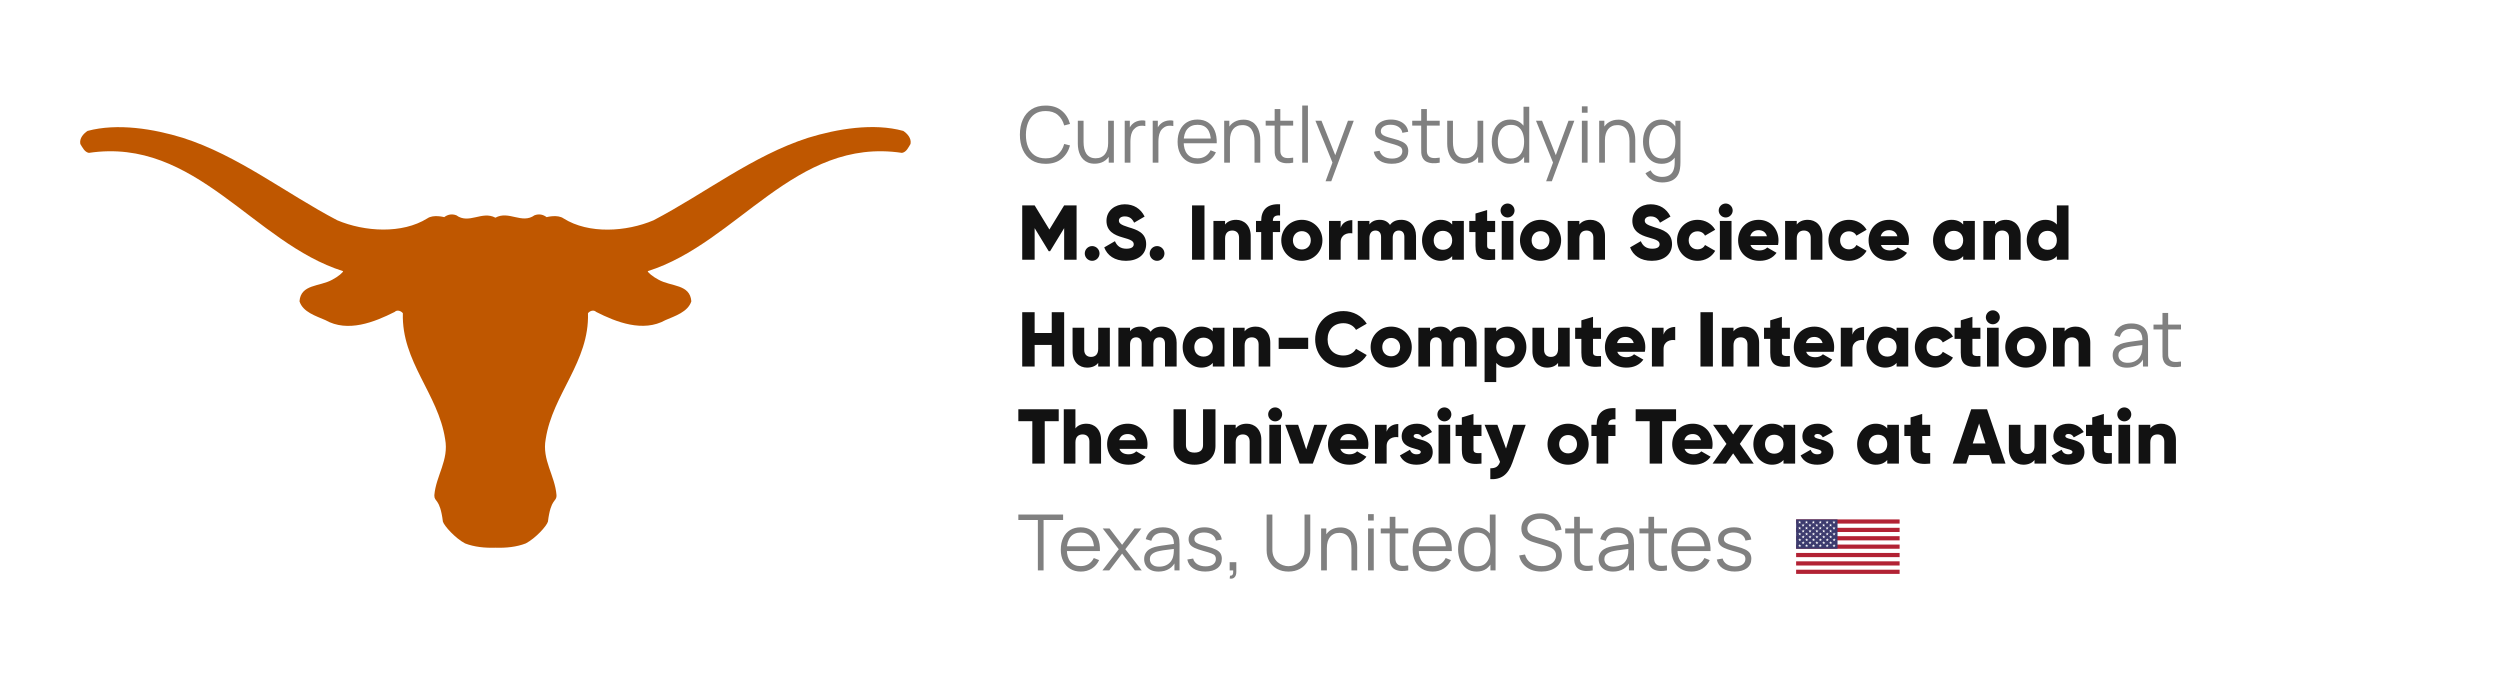 <svg width="515" height="140" viewBox="0 0 515 140" fill="none" xmlns="http://www.w3.org/2000/svg">
<g filter="url(#filter0_i_1520_674)">
<rect width="514.312" height="139.015" rx="16.507" fill="white"/>
<path d="M186.073 26.967C179.935 25.279 172.454 26.545 166.469 28.387C155.037 32.07 145.254 39.819 134.627 45.382C129.026 47.76 121.277 48.259 116.097 44.998C114.87 44.116 112.606 44.73 112.606 44.73C111.877 44.193 111.072 44.001 110.113 44.346C107.504 46.226 104.818 43.31 102.056 44.845C99.294 43.349 96.609 46.264 94 44.346C93.041 44.001 92.235 44.193 91.506 44.73C91.506 44.73 89.243 44.116 88.015 44.998C82.836 48.221 75.125 47.76 69.486 45.382C58.859 39.819 49.076 32.031 37.644 28.387C31.659 26.545 24.216 25.318 18.04 26.967C17.234 27.504 16.314 28.463 16.544 29.653C16.966 30.343 17.426 31.341 18.308 31.494C40.329 28.195 52.222 50.062 70.675 55.855C70.713 56.085 69.639 57.006 68.45 57.62C65.841 59.078 61.966 58.502 61.698 62.07C62.388 64.295 65.112 65.101 67.03 65.945C71.634 68.553 77.12 66.367 81.302 64.257C81.8 63.758 82.606 64.027 82.99 64.525C82.683 74.5 90.279 81.137 91.698 90.459C92.504 94.794 89.818 97.978 89.473 102.007C89.435 103.503 90.624 102.505 91.238 107.454C91.506 108.337 93.77 110.869 95.803 111.943C97.683 112.672 99.87 112.902 102.056 112.825C104.281 112.902 106.43 112.672 108.31 111.943C110.343 110.869 112.606 108.375 112.875 107.454C113.489 102.505 114.678 103.503 114.64 102.007C114.333 97.94 111.609 94.756 112.414 90.459C113.834 81.175 121.43 74.538 121.123 64.525C121.507 64.027 122.312 63.758 122.811 64.257C126.954 66.367 132.479 68.515 137.082 65.945C139.039 65.101 141.724 64.257 142.415 62.07C142.146 58.502 138.272 59.078 135.663 57.62C134.474 57.006 133.399 56.085 133.438 55.855C151.891 50.062 163.783 28.195 185.804 31.494C186.725 31.341 187.147 30.343 187.569 29.653C187.799 28.463 186.878 27.504 186.073 26.967Z" fill="#BF5700"/>
<path d="M215.401 33.747C214.255 33.747 213.287 33.493 212.497 32.987C211.708 32.475 211.111 31.768 210.705 30.867C210.3 29.965 210.097 28.925 210.097 27.747C210.097 26.568 210.3 25.528 210.705 24.627C211.111 23.726 211.708 23.021 212.497 22.515C213.287 22.003 214.255 21.747 215.401 21.747C216.74 21.747 217.833 22.091 218.681 22.779C219.529 23.462 220.111 24.379 220.425 25.531L219.225 25.843C218.98 24.931 218.54 24.208 217.905 23.675C217.271 23.142 216.436 22.875 215.401 22.875C214.5 22.875 213.751 23.08 213.153 23.491C212.556 23.901 212.105 24.475 211.801 25.211C211.503 25.942 211.348 26.787 211.337 27.747C211.332 28.707 211.479 29.552 211.777 30.283C212.081 31.014 212.535 31.587 213.137 32.003C213.745 32.413 214.5 32.619 215.401 32.619C216.436 32.619 217.271 32.352 217.905 31.819C218.54 31.28 218.98 30.558 219.225 29.651L220.425 29.963C220.111 31.115 219.529 32.035 218.681 32.723C217.833 33.406 216.74 33.747 215.401 33.747ZM225.494 33.723C224.977 33.723 224.524 33.643 224.134 33.483C223.75 33.323 223.422 33.107 223.15 32.835C222.884 32.563 222.668 32.254 222.502 31.907C222.337 31.555 222.217 31.184 222.142 30.795C222.068 30.4 222.03 30.008 222.03 29.619V24.867H223.214V29.275C223.214 29.75 223.26 30.189 223.35 30.595C223.441 31 223.585 31.355 223.782 31.659C223.985 31.957 224.244 32.19 224.558 32.355C224.878 32.52 225.265 32.603 225.718 32.603C226.134 32.603 226.5 32.531 226.814 32.387C227.134 32.243 227.401 32.038 227.614 31.771C227.833 31.499 227.998 31.171 228.11 30.787C228.222 30.398 228.278 29.96 228.278 29.475L229.11 29.659C229.11 30.544 228.956 31.288 228.646 31.891C228.337 32.493 227.91 32.95 227.366 33.259C226.822 33.568 226.198 33.723 225.494 33.723ZM228.398 33.507V31.379H228.278V24.867H229.454V33.507H228.398ZM231.69 33.507V24.867H232.746V26.947L232.538 26.675C232.634 26.419 232.76 26.184 232.914 25.971C233.069 25.752 233.237 25.573 233.418 25.435C233.642 25.238 233.904 25.088 234.202 24.987C234.501 24.88 234.802 24.819 235.106 24.803C235.41 24.782 235.688 24.803 235.938 24.867V25.971C235.624 25.891 235.28 25.872 234.906 25.915C234.533 25.957 234.189 26.107 233.874 26.363C233.586 26.587 233.37 26.856 233.226 27.171C233.082 27.48 232.986 27.811 232.938 28.163C232.89 28.509 232.866 28.854 232.866 29.195V33.507H231.69ZM237.456 33.507V24.867H238.512V26.947L238.304 26.675C238.4 26.419 238.525 26.184 238.68 25.971C238.835 25.752 239.003 25.573 239.184 25.435C239.408 25.238 239.669 25.088 239.968 24.987C240.267 24.88 240.568 24.819 240.872 24.803C241.176 24.782 241.453 24.803 241.704 24.867V25.971C241.389 25.891 241.045 25.872 240.672 25.915C240.299 25.957 239.955 26.107 239.64 26.363C239.352 26.587 239.136 26.856 238.992 27.171C238.848 27.48 238.752 27.811 238.704 28.163C238.656 28.509 238.632 28.854 238.632 29.195V33.507H237.456ZM246.721 33.747C245.879 33.747 245.148 33.56 244.529 33.187C243.916 32.813 243.439 32.288 243.097 31.611C242.756 30.933 242.585 30.139 242.585 29.227C242.585 28.283 242.753 27.467 243.089 26.779C243.425 26.091 243.897 25.56 244.505 25.187C245.119 24.814 245.841 24.627 246.673 24.627C247.527 24.627 248.255 24.824 248.857 25.219C249.46 25.608 249.916 26.168 250.225 26.899C250.535 27.63 250.676 28.502 250.649 29.515H249.449V29.099C249.428 27.979 249.185 27.134 248.721 26.563C248.263 25.992 247.591 25.707 246.705 25.707C245.777 25.707 245.065 26.008 244.569 26.611C244.079 27.213 243.833 28.072 243.833 29.187C243.833 30.275 244.079 31.12 244.569 31.723C245.065 32.32 245.767 32.619 246.673 32.619C247.292 32.619 247.831 32.477 248.289 32.195C248.753 31.907 249.119 31.494 249.385 30.955L250.481 31.379C250.14 32.131 249.636 32.715 248.969 33.131C248.308 33.541 247.559 33.747 246.721 33.747ZM243.417 29.515V28.531H250.017V29.515H243.417ZM258.43 33.507V29.099C258.43 28.619 258.385 28.179 258.294 27.779C258.204 27.373 258.057 27.021 257.854 26.723C257.657 26.419 257.398 26.184 257.078 26.019C256.764 25.854 256.38 25.771 255.926 25.771C255.51 25.771 255.142 25.843 254.822 25.987C254.508 26.131 254.241 26.339 254.022 26.611C253.809 26.878 253.646 27.203 253.534 27.587C253.422 27.971 253.366 28.408 253.366 28.899L252.534 28.715C252.534 27.829 252.689 27.085 252.998 26.483C253.308 25.88 253.734 25.424 254.278 25.115C254.822 24.805 255.446 24.651 256.15 24.651C256.668 24.651 257.118 24.731 257.502 24.891C257.892 25.051 258.22 25.267 258.486 25.539C258.758 25.811 258.977 26.123 259.142 26.475C259.308 26.822 259.428 27.192 259.502 27.587C259.577 27.976 259.614 28.366 259.614 28.755V33.507H258.43ZM252.182 33.507V24.867H253.246V26.995H253.366V33.507H252.182ZM266.394 33.507C265.909 33.608 265.429 33.648 264.954 33.627C264.485 33.605 264.064 33.504 263.69 33.323C263.322 33.142 263.042 32.859 262.85 32.475C262.696 32.155 262.61 31.832 262.594 31.507C262.584 31.176 262.578 30.8 262.578 30.379V22.467H263.746V30.331C263.746 30.694 263.749 30.997 263.754 31.243C263.765 31.483 263.821 31.696 263.922 31.883C264.114 32.24 264.418 32.453 264.834 32.523C265.256 32.592 265.776 32.576 266.394 32.475V33.507ZM260.73 25.875V24.867H266.394V25.875H260.73ZM268.257 33.507V21.747H269.433V33.507H268.257ZM273.063 37.347L274.735 32.811L274.759 34.155L270.975 24.867H272.223L275.327 32.635H274.815L277.679 24.867H278.879L274.239 37.347H273.063ZM286.696 33.739C285.682 33.739 284.848 33.52 284.192 33.083C283.541 32.645 283.141 32.038 282.992 31.259L284.192 31.059C284.32 31.549 284.61 31.942 285.064 32.235C285.522 32.523 286.088 32.667 286.76 32.667C287.416 32.667 287.933 32.531 288.312 32.259C288.69 31.982 288.88 31.605 288.88 31.131C288.88 30.864 288.818 30.648 288.696 30.483C288.578 30.312 288.336 30.155 287.968 30.011C287.6 29.867 287.05 29.696 286.32 29.499C285.536 29.285 284.922 29.072 284.48 28.859C284.037 28.645 283.722 28.4 283.536 28.123C283.349 27.84 283.256 27.496 283.256 27.091C283.256 26.6 283.394 26.171 283.672 25.803C283.949 25.43 284.333 25.142 284.824 24.939C285.314 24.731 285.885 24.627 286.536 24.627C287.186 24.627 287.768 24.733 288.28 24.947C288.797 25.155 289.213 25.448 289.528 25.827C289.842 26.206 290.029 26.645 290.088 27.147L288.888 27.363C288.808 26.856 288.554 26.456 288.128 26.163C287.706 25.864 287.17 25.709 286.52 25.699C285.906 25.683 285.408 25.8 285.024 26.051C284.64 26.296 284.448 26.624 284.448 27.035C284.448 27.264 284.517 27.462 284.656 27.627C284.794 27.787 285.045 27.939 285.408 28.083C285.776 28.227 286.298 28.384 286.976 28.555C287.77 28.758 288.394 28.971 288.848 29.195C289.301 29.419 289.624 29.683 289.816 29.987C290.008 30.291 290.104 30.667 290.104 31.115C290.104 31.931 289.8 32.574 289.192 33.043C288.589 33.507 287.757 33.739 286.696 33.739ZM296.582 33.507C296.096 33.608 295.616 33.648 295.142 33.627C294.672 33.605 294.251 33.504 293.878 33.323C293.51 33.142 293.23 32.859 293.038 32.475C292.883 32.155 292.798 31.832 292.782 31.507C292.771 31.176 292.766 30.8 292.766 30.379V22.467H293.934V30.331C293.934 30.694 293.936 30.997 293.942 31.243C293.952 31.483 294.008 31.696 294.11 31.883C294.302 32.24 294.606 32.453 295.022 32.523C295.443 32.592 295.963 32.576 296.582 32.475V33.507ZM290.918 25.875V24.867H296.582V25.875H290.918ZM301.588 33.723C301.071 33.723 300.617 33.643 300.228 33.483C299.844 33.323 299.516 33.107 299.244 32.835C298.977 32.563 298.761 32.254 298.596 31.907C298.431 31.555 298.311 31.184 298.236 30.795C298.161 30.4 298.124 30.008 298.124 29.619V24.867H299.308V29.275C299.308 29.75 299.353 30.189 299.444 30.595C299.535 31 299.679 31.355 299.876 31.659C300.079 31.957 300.337 32.19 300.652 32.355C300.972 32.52 301.359 32.603 301.812 32.603C302.228 32.603 302.593 32.531 302.908 32.387C303.228 32.243 303.495 32.038 303.708 31.771C303.927 31.499 304.092 31.171 304.204 30.787C304.316 30.398 304.372 29.96 304.372 29.475L305.204 29.659C305.204 30.544 305.049 31.288 304.74 31.891C304.431 32.493 304.004 32.95 303.46 33.259C302.916 33.568 302.292 33.723 301.588 33.723ZM304.492 33.507V31.379H304.372V24.867H305.548V33.507H304.492ZM311.136 33.747C310.331 33.747 309.643 33.547 309.072 33.147C308.501 32.742 308.064 32.195 307.76 31.507C307.456 30.819 307.304 30.043 307.304 29.179C307.304 28.32 307.453 27.547 307.752 26.859C308.056 26.171 308.491 25.627 309.056 25.227C309.621 24.827 310.299 24.627 311.088 24.627C311.899 24.627 312.581 24.824 313.136 25.219C313.691 25.613 314.109 26.155 314.392 26.843C314.68 27.526 314.824 28.304 314.824 29.179C314.824 30.038 314.683 30.814 314.4 31.507C314.117 32.195 313.701 32.742 313.152 33.147C312.603 33.547 311.931 33.747 311.136 33.747ZM311.256 32.651C311.869 32.651 312.376 32.502 312.776 32.203C313.176 31.904 313.475 31.494 313.672 30.971C313.869 30.443 313.968 29.846 313.968 29.179C313.968 28.502 313.869 27.904 313.672 27.387C313.475 26.864 313.176 26.456 312.776 26.163C312.381 25.869 311.883 25.723 311.28 25.723C310.661 25.723 310.149 25.875 309.744 26.179C309.339 26.483 309.037 26.896 308.84 27.419C308.648 27.942 308.552 28.528 308.552 29.179C308.552 29.835 308.651 30.427 308.848 30.955C309.051 31.477 309.352 31.891 309.752 32.195C310.152 32.499 310.653 32.651 311.256 32.651ZM313.968 33.507V27.003H313.84V21.987H315.024V33.507H313.968ZM318.5 37.347L320.172 32.811L320.196 34.155L316.412 24.867H317.66L320.764 32.635H320.252L323.116 24.867H324.316L319.676 37.347H318.5ZM325.866 23.227V21.907H327.042V23.227H325.866ZM325.866 33.507V24.867H327.042V33.507H325.866ZM335.68 33.507V29.099C335.68 28.619 335.635 28.179 335.544 27.779C335.454 27.373 335.307 27.021 335.104 26.723C334.907 26.419 334.648 26.184 334.328 26.019C334.014 25.854 333.63 25.771 333.176 25.771C332.76 25.771 332.392 25.843 332.072 25.987C331.758 26.131 331.491 26.339 331.272 26.611C331.059 26.878 330.896 27.203 330.784 27.587C330.672 27.971 330.616 28.408 330.616 28.899L329.784 28.715C329.784 27.829 329.939 27.085 330.248 26.483C330.558 25.88 330.984 25.424 331.528 25.115C332.072 24.805 332.696 24.651 333.4 24.651C333.918 24.651 334.368 24.731 334.752 24.891C335.142 25.051 335.47 25.267 335.736 25.539C336.008 25.811 336.227 26.123 336.392 26.475C336.558 26.822 336.678 27.192 336.752 27.587C336.827 27.976 336.864 28.366 336.864 28.755V33.507H335.68ZM329.432 33.507V24.867H330.496V26.995H330.616V33.507H329.432ZM342.372 37.587C341.93 37.587 341.492 37.52 341.06 37.387C340.634 37.259 340.239 37.053 339.876 36.771C339.514 36.493 339.21 36.131 338.964 35.683L340.028 35.091C340.268 35.571 340.604 35.915 341.036 36.123C341.474 36.336 341.919 36.443 342.372 36.443C342.996 36.443 343.5 36.325 343.884 36.091C344.274 35.861 344.556 35.52 344.732 35.067C344.908 34.614 344.994 34.048 344.988 33.371V31.067H345.124V24.867H346.172V33.387C346.172 33.632 346.164 33.867 346.148 34.091C346.138 34.32 346.114 34.544 346.076 34.763C345.975 35.408 345.764 35.939 345.444 36.355C345.13 36.771 344.714 37.08 344.196 37.283C343.684 37.486 343.076 37.587 342.372 37.587ZM342.292 33.747C341.487 33.747 340.799 33.547 340.228 33.147C339.658 32.742 339.22 32.195 338.916 31.507C338.612 30.819 338.46 30.043 338.46 29.179C338.46 28.32 338.61 27.547 338.908 26.859C339.212 26.171 339.647 25.627 340.212 25.227C340.778 24.827 341.455 24.627 342.244 24.627C343.055 24.627 343.738 24.824 344.292 25.219C344.847 25.613 345.266 26.155 345.548 26.843C345.836 27.526 345.98 28.304 345.98 29.179C345.98 30.038 345.839 30.814 345.556 31.507C345.274 32.195 344.858 32.742 344.308 33.147C343.759 33.547 343.087 33.747 342.292 33.747ZM342.412 32.651C343.026 32.651 343.532 32.502 343.932 32.203C344.332 31.904 344.631 31.494 344.828 30.971C345.026 30.443 345.124 29.846 345.124 29.179C345.124 28.502 345.026 27.904 344.828 27.387C344.631 26.864 344.332 26.456 343.932 26.163C343.538 25.869 343.039 25.723 342.436 25.723C341.818 25.723 341.306 25.875 340.9 26.179C340.495 26.483 340.194 26.896 339.996 27.419C339.804 27.942 339.708 28.528 339.708 29.179C339.708 29.835 339.807 30.427 340.004 30.955C340.207 31.477 340.508 31.891 340.908 32.195C341.308 32.499 341.81 32.651 342.412 32.651ZM438.162 75.747C437.512 75.747 436.965 75.629 436.522 75.395C436.085 75.16 435.757 74.848 435.538 74.459C435.32 74.07 435.21 73.645 435.21 73.187C435.21 72.718 435.304 72.317 435.49 71.987C435.682 71.651 435.941 71.376 436.266 71.163C436.597 70.95 436.978 70.787 437.41 70.675C437.848 70.568 438.33 70.475 438.858 70.395C439.392 70.309 439.912 70.237 440.418 70.179C440.93 70.115 441.378 70.053 441.762 69.995L441.346 70.251C441.362 69.397 441.197 68.766 440.85 68.355C440.504 67.944 439.901 67.739 439.042 67.739C438.45 67.739 437.949 67.872 437.538 68.139C437.133 68.406 436.848 68.827 436.682 69.403L435.538 69.067C435.736 68.293 436.133 67.694 436.73 67.267C437.328 66.84 438.104 66.627 439.058 66.627C439.848 66.627 440.517 66.776 441.066 67.075C441.621 67.368 442.013 67.795 442.242 68.355C442.349 68.606 442.418 68.885 442.45 69.195C442.482 69.504 442.498 69.819 442.498 70.139V75.507H441.45V73.339L441.754 73.467C441.461 74.208 441.005 74.773 440.386 75.163C439.768 75.552 439.026 75.747 438.162 75.747ZM438.298 74.731C438.848 74.731 439.328 74.632 439.738 74.435C440.149 74.237 440.48 73.968 440.73 73.627C440.981 73.28 441.144 72.891 441.218 72.459C441.282 72.181 441.317 71.877 441.322 71.547C441.328 71.211 441.33 70.96 441.33 70.795L441.778 71.027C441.378 71.08 440.944 71.133 440.474 71.187C440.01 71.24 439.552 71.302 439.098 71.371C438.65 71.44 438.245 71.523 437.882 71.619C437.637 71.688 437.4 71.787 437.17 71.915C436.941 72.037 436.752 72.203 436.602 72.411C436.458 72.619 436.386 72.877 436.386 73.187C436.386 73.438 436.448 73.68 436.57 73.915C436.698 74.15 436.901 74.344 437.178 74.499C437.461 74.653 437.834 74.731 438.298 74.731ZM449.285 75.507C448.8 75.608 448.32 75.648 447.845 75.627C447.376 75.606 446.954 75.504 446.581 75.323C446.213 75.141 445.933 74.859 445.741 74.475C445.586 74.155 445.501 73.832 445.485 73.507C445.474 73.176 445.469 72.8 445.469 72.379V64.467H446.637V72.331C446.637 72.694 446.64 72.998 446.645 73.243C446.656 73.483 446.712 73.696 446.813 73.883C447.005 74.24 447.309 74.454 447.725 74.523C448.146 74.592 448.666 74.576 449.285 74.475V75.507ZM443.621 67.875V66.867H449.285V67.875H443.621ZM213.801 117.507V107.115H209.777V105.987H219.001V107.115H214.977V117.507H213.801ZM222.659 117.747C221.816 117.747 221.085 117.56 220.467 117.187C219.853 116.814 219.376 116.288 219.035 115.611C218.693 114.934 218.523 114.139 218.523 113.227C218.523 112.283 218.691 111.467 219.027 110.779C219.363 110.091 219.835 109.56 220.443 109.187C221.056 108.814 221.779 108.627 222.611 108.627C223.464 108.627 224.192 108.824 224.795 109.219C225.397 109.608 225.853 110.168 226.163 110.899C226.472 111.63 226.613 112.502 226.587 113.515H225.387V113.099C225.365 111.979 225.123 111.134 224.659 110.563C224.2 109.992 223.528 109.707 222.643 109.707C221.715 109.707 221.003 110.008 220.507 110.611C220.016 111.214 219.771 112.072 219.771 113.187C219.771 114.275 220.016 115.12 220.507 115.723C221.003 116.32 221.704 116.619 222.611 116.619C223.229 116.619 223.768 116.478 224.227 116.195C224.691 115.907 225.056 115.494 225.323 114.955L226.419 115.379C226.077 116.131 225.573 116.715 224.907 117.131C224.245 117.542 223.496 117.747 222.659 117.747ZM219.355 113.515V112.531H225.955V113.515H219.355ZM227.09 117.507L230.466 113.139L227.162 108.867H228.57L231.154 112.235L233.714 108.867H235.122L231.818 113.139L235.202 117.507H233.786L231.154 114.043L228.506 117.507H227.09ZM238.647 117.747C237.996 117.747 237.449 117.63 237.007 117.395C236.569 117.16 236.241 116.848 236.023 116.459C235.804 116.07 235.695 115.646 235.695 115.187C235.695 114.718 235.788 114.318 235.975 113.987C236.167 113.651 236.425 113.376 236.751 113.163C237.081 112.95 237.463 112.787 237.895 112.675C238.332 112.568 238.815 112.475 239.343 112.395C239.876 112.31 240.396 112.238 240.903 112.179C241.415 112.115 241.863 112.054 242.247 111.995L241.831 112.251C241.847 111.398 241.681 110.766 241.335 110.355C240.988 109.944 240.385 109.739 239.527 109.739C238.935 109.739 238.433 109.872 238.023 110.139C237.617 110.406 237.332 110.827 237.167 111.403L236.023 111.067C236.22 110.294 236.617 109.694 237.215 109.267C237.812 108.84 238.588 108.627 239.543 108.627C240.332 108.627 241.001 108.776 241.551 109.075C242.105 109.368 242.497 109.795 242.727 110.355C242.833 110.606 242.903 110.886 242.935 111.195C242.967 111.504 242.983 111.819 242.983 112.139V117.507H241.935V115.339L242.239 115.467C241.945 116.208 241.489 116.774 240.871 117.163C240.252 117.552 239.511 117.747 238.647 117.747ZM238.783 116.731C239.332 116.731 239.812 116.632 240.223 116.435C240.633 116.238 240.964 115.968 241.215 115.627C241.465 115.28 241.628 114.891 241.703 114.459C241.767 114.182 241.801 113.878 241.807 113.547C241.812 113.211 241.815 112.96 241.815 112.795L242.263 113.027C241.863 113.08 241.428 113.134 240.959 113.187C240.495 113.24 240.036 113.302 239.583 113.371C239.135 113.44 238.729 113.523 238.367 113.619C238.121 113.688 237.884 113.787 237.655 113.915C237.425 114.038 237.236 114.203 237.087 114.411C236.943 114.619 236.871 114.878 236.871 115.187C236.871 115.438 236.932 115.68 237.055 115.915C237.183 116.15 237.385 116.344 237.663 116.499C237.945 116.654 238.319 116.731 238.783 116.731ZM248.289 117.739C247.276 117.739 246.441 117.52 245.785 117.083C245.135 116.646 244.735 116.038 244.585 115.259L245.785 115.059C245.913 115.55 246.204 115.942 246.657 116.235C247.116 116.523 247.681 116.667 248.353 116.667C249.009 116.667 249.527 116.531 249.905 116.259C250.284 115.982 250.473 115.606 250.473 115.131C250.473 114.864 250.412 114.648 250.289 114.483C250.172 114.312 249.929 114.155 249.561 114.011C249.193 113.867 248.644 113.696 247.913 113.499C247.129 113.286 246.516 113.072 246.073 112.859C245.631 112.646 245.316 112.4 245.129 112.123C244.943 111.84 244.849 111.496 244.849 111.091C244.849 110.6 244.988 110.171 245.265 109.803C245.543 109.43 245.927 109.142 246.417 108.939C246.908 108.731 247.479 108.627 248.129 108.627C248.78 108.627 249.361 108.734 249.873 108.947C250.391 109.155 250.807 109.448 251.121 109.827C251.436 110.206 251.623 110.646 251.681 111.147L250.481 111.363C250.401 110.856 250.148 110.456 249.721 110.163C249.3 109.864 248.764 109.71 248.113 109.699C247.5 109.683 247.001 109.8 246.617 110.051C246.233 110.296 246.041 110.624 246.041 111.035C246.041 111.264 246.111 111.462 246.249 111.627C246.388 111.787 246.639 111.939 247.001 112.083C247.369 112.227 247.892 112.384 248.569 112.555C249.364 112.758 249.988 112.971 250.441 113.195C250.895 113.419 251.217 113.683 251.409 113.987C251.601 114.291 251.697 114.667 251.697 115.115C251.697 115.931 251.393 116.574 250.785 117.043C250.183 117.507 249.351 117.739 248.289 117.739ZM253.312 119.179L253.384 118.595C253.597 118.611 253.752 118.568 253.848 118.467C253.944 118.366 254.002 118.23 254.024 118.059C254.045 117.888 254.05 117.704 254.04 117.507H253.312V115.819H254.68V117.827C254.68 118.318 254.554 118.686 254.304 118.931C254.058 119.176 253.728 119.259 253.312 119.179ZM265.421 117.747C264.541 117.747 263.762 117.566 263.085 117.203C262.413 116.84 261.885 116.328 261.501 115.667C261.117 115.006 260.925 114.232 260.925 113.347V105.995L262.109 105.987V113.195C262.109 113.792 262.21 114.31 262.413 114.747C262.615 115.179 262.879 115.536 263.205 115.819C263.535 116.096 263.895 116.302 264.285 116.435C264.674 116.568 265.053 116.635 265.421 116.635C265.794 116.635 266.175 116.568 266.565 116.435C266.954 116.302 267.311 116.096 267.637 115.819C267.962 115.536 268.226 115.179 268.429 114.747C268.631 114.31 268.733 113.792 268.733 113.195V105.987H269.917V113.347C269.917 114.232 269.725 115.006 269.341 115.667C268.957 116.323 268.426 116.835 267.749 117.203C267.077 117.566 266.301 117.747 265.421 117.747ZM278.399 117.507V113.099C278.399 112.619 278.354 112.179 278.263 111.779C278.172 111.374 278.026 111.022 277.823 110.723C277.626 110.419 277.367 110.184 277.047 110.019C276.732 109.854 276.348 109.771 275.895 109.771C275.479 109.771 275.111 109.843 274.791 109.987C274.476 110.131 274.21 110.339 273.991 110.611C273.778 110.878 273.615 111.203 273.503 111.587C273.391 111.971 273.335 112.408 273.335 112.899L272.503 112.715C272.503 111.83 272.658 111.086 272.967 110.483C273.276 109.88 273.703 109.424 274.247 109.115C274.791 108.806 275.415 108.651 276.119 108.651C276.636 108.651 277.087 108.731 277.471 108.891C277.86 109.051 278.188 109.267 278.455 109.539C278.727 109.811 278.946 110.123 279.111 110.475C279.276 110.822 279.396 111.192 279.471 111.587C279.546 111.976 279.583 112.366 279.583 112.755V117.507H278.399ZM272.151 117.507V108.867H273.215V110.995H273.335V117.507H272.151ZM281.819 107.227V105.907H282.995V107.227H281.819ZM281.819 117.507V108.867H282.995V117.507H281.819ZM290.097 117.507C289.612 117.608 289.132 117.648 288.657 117.627C288.188 117.606 287.767 117.504 287.393 117.323C287.025 117.142 286.745 116.859 286.553 116.475C286.399 116.155 286.313 115.832 286.297 115.507C286.287 115.176 286.281 114.8 286.281 114.379V106.467H287.449V114.331C287.449 114.694 287.452 114.998 287.457 115.243C287.468 115.483 287.524 115.696 287.625 115.883C287.817 116.24 288.121 116.454 288.537 116.523C288.959 116.592 289.479 116.576 290.097 116.475V117.507ZM284.433 109.875V108.867H290.097V109.875H284.433ZM295.143 117.747C294.301 117.747 293.57 117.56 292.951 117.187C292.338 116.814 291.861 116.288 291.519 115.611C291.178 114.934 291.007 114.139 291.007 113.227C291.007 112.283 291.175 111.467 291.511 110.779C291.847 110.091 292.319 109.56 292.927 109.187C293.541 108.814 294.263 108.627 295.095 108.627C295.949 108.627 296.677 108.824 297.279 109.219C297.882 109.608 298.338 110.168 298.647 110.899C298.957 111.63 299.098 112.502 299.071 113.515H297.871V113.099C297.85 111.979 297.607 111.134 297.143 110.563C296.685 109.992 296.013 109.707 295.127 109.707C294.199 109.707 293.487 110.008 292.991 110.611C292.501 111.214 292.255 112.072 292.255 113.187C292.255 114.275 292.501 115.12 292.991 115.723C293.487 116.32 294.189 116.619 295.095 116.619C295.714 116.619 296.253 116.478 296.711 116.195C297.175 115.907 297.541 115.494 297.807 114.955L298.903 115.379C298.562 116.131 298.058 116.715 297.391 117.131C296.73 117.542 295.981 117.747 295.143 117.747ZM291.839 113.515V112.531H298.439V113.515H291.839ZM304.199 117.747C303.393 117.747 302.705 117.547 302.135 117.147C301.564 116.742 301.127 116.195 300.823 115.507C300.519 114.819 300.367 114.043 300.367 113.179C300.367 112.32 300.516 111.547 300.815 110.859C301.119 110.171 301.553 109.627 302.119 109.227C302.684 108.827 303.361 108.627 304.151 108.627C304.961 108.627 305.644 108.824 306.199 109.219C306.753 109.614 307.172 110.155 307.455 110.843C307.743 111.526 307.887 112.304 307.887 113.179C307.887 114.038 307.745 114.814 307.463 115.507C307.18 116.195 306.764 116.742 306.215 117.147C305.665 117.547 304.993 117.747 304.199 117.747ZM304.319 116.651C304.932 116.651 305.439 116.502 305.839 116.203C306.239 115.904 306.537 115.494 306.735 114.971C306.932 114.443 307.031 113.846 307.031 113.179C307.031 112.502 306.932 111.904 306.735 111.387C306.537 110.864 306.239 110.456 305.839 110.163C305.444 109.87 304.945 109.723 304.343 109.723C303.724 109.723 303.212 109.875 302.807 110.179C302.401 110.483 302.1 110.896 301.903 111.419C301.711 111.942 301.615 112.528 301.615 113.179C301.615 113.835 301.713 114.427 301.911 114.955C302.113 115.478 302.415 115.891 302.815 116.195C303.215 116.499 303.716 116.651 304.319 116.651ZM307.031 117.507V111.003H306.903V105.987H308.087V117.507H307.031ZM317.534 117.747C316.729 117.747 316.003 117.614 315.358 117.347C314.718 117.075 314.187 116.691 313.766 116.195C313.35 115.699 313.078 115.11 312.95 114.427L314.15 114.227C314.342 114.974 314.747 115.56 315.366 115.987C315.985 116.408 316.723 116.619 317.582 116.619C318.147 116.619 318.654 116.531 319.102 116.355C319.55 116.174 319.902 115.918 320.158 115.587C320.414 115.256 320.542 114.864 320.542 114.411C320.542 114.112 320.489 113.859 320.382 113.651C320.275 113.438 320.134 113.262 319.958 113.123C319.782 112.984 319.59 112.87 319.382 112.779C319.174 112.683 318.971 112.606 318.774 112.547L315.854 111.675C315.502 111.574 315.177 111.446 314.878 111.291C314.579 111.131 314.318 110.942 314.094 110.723C313.875 110.499 313.705 110.238 313.582 109.939C313.459 109.64 313.398 109.299 313.398 108.915C313.398 108.264 313.569 107.702 313.91 107.227C314.251 106.752 314.718 106.387 315.31 106.131C315.902 105.875 316.577 105.75 317.334 105.755C318.102 105.755 318.787 105.891 319.39 106.163C319.998 106.435 320.499 106.824 320.894 107.331C321.289 107.832 321.55 108.427 321.678 109.115L320.446 109.339C320.366 108.838 320.182 108.403 319.894 108.035C319.606 107.667 319.238 107.384 318.79 107.187C318.347 106.984 317.859 106.88 317.326 106.875C316.809 106.875 316.347 106.963 315.942 107.139C315.542 107.31 315.225 107.544 314.99 107.843C314.755 108.142 314.638 108.483 314.638 108.867C314.638 109.256 314.745 109.568 314.958 109.803C315.177 110.038 315.443 110.222 315.758 110.355C316.078 110.488 316.387 110.598 316.686 110.683L318.942 111.347C319.177 111.411 319.451 111.504 319.766 111.627C320.086 111.744 320.395 111.915 320.694 112.139C320.998 112.358 321.249 112.646 321.446 113.003C321.643 113.36 321.742 113.814 321.742 114.363C321.742 114.896 321.635 115.374 321.422 115.795C321.214 116.216 320.918 116.571 320.534 116.859C320.155 117.147 319.71 117.366 319.198 117.515C318.691 117.67 318.137 117.747 317.534 117.747ZM328.097 117.507C327.612 117.608 327.132 117.648 326.657 117.627C326.188 117.606 325.767 117.504 325.393 117.323C325.025 117.142 324.745 116.859 324.553 116.475C324.399 116.155 324.313 115.832 324.297 115.507C324.287 115.176 324.281 114.8 324.281 114.379V106.467H325.449V114.331C325.449 114.694 325.452 114.998 325.457 115.243C325.468 115.483 325.524 115.696 325.625 115.883C325.817 116.24 326.121 116.454 326.537 116.523C326.959 116.592 327.479 116.576 328.097 116.475V117.507ZM322.433 109.875V108.867H328.097V109.875H322.433ZM332.272 117.747C331.621 117.747 331.074 117.63 330.632 117.395C330.194 117.16 329.866 116.848 329.648 116.459C329.429 116.07 329.32 115.646 329.32 115.187C329.32 114.718 329.413 114.318 329.6 113.987C329.792 113.651 330.05 113.376 330.376 113.163C330.706 112.95 331.088 112.787 331.52 112.675C331.957 112.568 332.44 112.475 332.968 112.395C333.501 112.31 334.021 112.238 334.528 112.179C335.04 112.115 335.488 112.054 335.872 111.995L335.456 112.251C335.472 111.398 335.306 110.766 334.96 110.355C334.613 109.944 334.01 109.739 333.152 109.739C332.56 109.739 332.058 109.872 331.648 110.139C331.242 110.406 330.957 110.827 330.792 111.403L329.648 111.067C329.845 110.294 330.242 109.694 330.84 109.267C331.437 108.84 332.213 108.627 333.168 108.627C333.957 108.627 334.626 108.776 335.176 109.075C335.73 109.368 336.122 109.795 336.352 110.355C336.458 110.606 336.528 110.886 336.56 111.195C336.592 111.504 336.608 111.819 336.608 112.139V117.507H335.56V115.339L335.864 115.467C335.57 116.208 335.114 116.774 334.496 117.163C333.877 117.552 333.136 117.747 332.272 117.747ZM332.408 116.731C332.957 116.731 333.437 116.632 333.848 116.435C334.258 116.238 334.589 115.968 334.84 115.627C335.09 115.28 335.253 114.891 335.328 114.459C335.392 114.182 335.426 113.878 335.432 113.547C335.437 113.211 335.44 112.96 335.44 112.795L335.888 113.027C335.488 113.08 335.053 113.134 334.584 113.187C334.12 113.24 333.661 113.302 333.208 113.371C332.76 113.44 332.354 113.523 331.992 113.619C331.746 113.688 331.509 113.787 331.28 113.915C331.05 114.038 330.861 114.203 330.712 114.411C330.568 114.619 330.496 114.878 330.496 115.187C330.496 115.438 330.557 115.68 330.68 115.915C330.808 116.15 331.01 116.344 331.288 116.499C331.57 116.654 331.944 116.731 332.408 116.731ZM343.394 117.507C342.909 117.608 342.429 117.648 341.954 117.627C341.485 117.606 341.064 117.504 340.69 117.323C340.322 117.142 340.042 116.859 339.85 116.475C339.696 116.155 339.61 115.832 339.594 115.507C339.584 115.176 339.578 114.8 339.578 114.379V106.467H340.746V114.331C340.746 114.694 340.749 114.998 340.754 115.243C340.765 115.483 340.821 115.696 340.922 115.883C341.114 116.24 341.418 116.454 341.834 116.523C342.256 116.592 342.776 116.576 343.394 116.475V117.507ZM337.73 109.875V108.867H343.394V109.875H337.73ZM348.44 117.747C347.597 117.747 346.867 117.56 346.248 117.187C345.635 116.814 345.157 116.288 344.816 115.611C344.475 114.934 344.304 114.139 344.304 113.227C344.304 112.283 344.472 111.467 344.808 110.779C345.144 110.091 345.616 109.56 346.224 109.187C346.837 108.814 347.56 108.627 348.392 108.627C349.245 108.627 349.973 108.824 350.576 109.219C351.179 109.608 351.635 110.168 351.944 110.899C352.253 111.63 352.395 112.502 352.368 113.515H351.168V113.099C351.147 111.979 350.904 111.134 350.44 110.563C349.981 109.992 349.309 109.707 348.424 109.707C347.496 109.707 346.784 110.008 346.288 110.611C345.797 111.214 345.552 112.072 345.552 113.187C345.552 114.275 345.797 115.12 346.288 115.723C346.784 116.32 347.485 116.619 348.392 116.619C349.011 116.619 349.549 116.478 350.008 116.195C350.472 115.907 350.837 115.494 351.104 114.955L352.2 115.379C351.859 116.131 351.355 116.715 350.688 117.131C350.027 117.542 349.277 117.747 348.44 117.747ZM345.136 113.515V112.531H351.736V113.515H345.136ZM357.367 117.739C356.354 117.739 355.519 117.52 354.863 117.083C354.213 116.646 353.813 116.038 353.663 115.259L354.863 115.059C354.991 115.55 355.282 115.942 355.735 116.235C356.194 116.523 356.759 116.667 357.431 116.667C358.087 116.667 358.605 116.531 358.983 116.259C359.362 115.982 359.551 115.606 359.551 115.131C359.551 114.864 359.49 114.648 359.367 114.483C359.25 114.312 359.007 114.155 358.639 114.011C358.271 113.867 357.722 113.696 356.991 113.499C356.207 113.286 355.594 113.072 355.151 112.859C354.709 112.646 354.394 112.4 354.207 112.123C354.021 111.84 353.927 111.496 353.927 111.091C353.927 110.6 354.066 110.171 354.343 109.803C354.621 109.43 355.005 109.142 355.495 108.939C355.986 108.731 356.557 108.627 357.207 108.627C357.858 108.627 358.439 108.734 358.951 108.947C359.469 109.155 359.885 109.448 360.199 109.827C360.514 110.206 360.701 110.646 360.759 111.147L359.559 111.363C359.479 110.856 359.226 110.456 358.799 110.163C358.378 109.864 357.842 109.71 357.191 109.699C356.578 109.683 356.079 109.8 355.695 110.051C355.311 110.296 355.119 110.624 355.119 111.035C355.119 111.264 355.189 111.462 355.327 111.627C355.466 111.787 355.717 111.939 356.079 112.083C356.447 112.227 356.97 112.384 357.647 112.555C358.442 112.758 359.066 112.971 359.519 113.195C359.973 113.419 360.295 113.683 360.487 113.987C360.679 114.291 360.775 114.667 360.775 115.115C360.775 115.931 360.471 116.574 359.863 117.043C359.261 117.507 358.429 117.739 357.367 117.739Z" fill="#808080"/>
<path d="M221.777 42.307V53.507H219.217V46.995L216.321 51.747H216.033L213.137 46.995V53.507H210.577V42.307H213.137L216.177 47.283L219.217 42.307H221.777ZM224.982 53.731C224.15 53.731 223.462 53.043 223.462 52.211C223.462 51.379 224.15 50.691 224.982 50.691C225.814 50.691 226.502 51.379 226.502 52.211C226.502 53.043 225.814 53.731 224.982 53.731ZM231.95 53.731C229.598 53.731 228.094 52.611 227.47 50.963L229.678 49.683C230.078 50.611 230.766 51.235 232.03 51.235C233.246 51.235 233.55 50.755 233.55 50.323C233.55 49.635 232.91 49.363 231.23 48.899C229.566 48.435 227.934 47.635 227.934 45.491C227.934 43.331 229.758 42.083 231.694 42.083C233.534 42.083 234.974 42.963 235.79 44.611L233.63 45.875C233.246 45.075 232.718 44.579 231.694 44.579C230.894 44.579 230.494 44.979 230.494 45.427C230.494 45.939 230.766 46.291 232.51 46.819C234.206 47.331 236.11 47.923 236.11 50.291C236.11 52.451 234.382 53.731 231.95 53.731ZM238.357 53.731C237.525 53.731 236.837 53.043 236.837 52.211C236.837 51.379 237.525 50.691 238.357 50.691C239.189 50.691 239.877 51.379 239.877 52.211C239.877 53.043 239.189 53.731 238.357 53.731ZM245.562 42.307H248.122V53.507H245.562V42.307ZM254.654 45.283C256.27 45.283 257.646 46.435 257.646 48.595V53.507H255.246V48.947C255.246 47.955 254.622 47.491 253.854 47.491C252.974 47.491 252.366 48.003 252.366 49.139V53.507H249.966V45.507H252.366V46.259C252.798 45.667 253.598 45.283 254.654 45.283ZM263.694 44.387C262.798 44.307 262.206 44.579 262.206 45.507H263.694V47.811H262.206V53.507H259.806V47.811H258.734V45.507H259.806C259.806 43.267 261.038 41.923 263.694 42.083V44.387ZM268.181 53.731C265.829 53.731 263.941 51.891 263.941 49.507C263.941 47.123 265.829 45.283 268.181 45.283C270.533 45.283 272.421 47.123 272.421 49.507C272.421 51.891 270.533 53.731 268.181 53.731ZM268.181 51.395C269.221 51.395 270.021 50.643 270.021 49.507C270.021 48.371 269.221 47.619 268.181 47.619C267.141 47.619 266.341 48.371 266.341 49.507C266.341 50.643 267.141 51.395 268.181 51.395ZM276.178 46.931C276.498 45.859 277.57 45.347 278.578 45.347V48.067C277.586 47.907 276.178 48.307 276.178 49.891V53.507H273.778V45.507H276.178V46.931ZM288.66 45.283C290.5 45.283 291.7 46.595 291.7 48.595V53.507H289.3V48.803C289.3 48.003 288.916 47.491 288.148 47.491C287.348 47.491 286.9 48.051 286.9 48.995V53.507H284.5V48.803C284.5 48.003 284.116 47.491 283.348 47.491C282.548 47.491 282.1 48.051 282.1 48.995V53.507H279.7V45.507H282.1V46.243C282.468 45.699 283.172 45.283 284.244 45.283C285.188 45.283 285.892 45.667 286.34 46.339C286.788 45.699 287.524 45.283 288.66 45.283ZM299.149 45.507H301.549V53.507H299.149V52.755C298.621 53.363 297.837 53.731 296.765 53.731C294.669 53.731 292.941 51.891 292.941 49.507C292.941 47.123 294.669 45.283 296.765 45.283C297.837 45.283 298.621 45.651 299.149 46.259V45.507ZM297.245 51.459C298.349 51.459 299.149 50.707 299.149 49.507C299.149 48.307 298.349 47.555 297.245 47.555C296.141 47.555 295.341 48.307 295.341 49.507C295.341 50.707 296.141 51.459 297.245 51.459ZM307.998 47.811H306.35V50.643C306.35 51.331 306.942 51.395 307.998 51.331V53.507C304.862 53.827 303.95 52.883 303.95 50.643V47.811H302.67V45.507H303.95V43.987L306.35 43.267V45.507H307.998V47.811ZM310.557 44.803C309.773 44.803 309.117 44.147 309.117 43.363C309.117 42.579 309.773 41.923 310.557 41.923C311.341 41.923 311.997 42.579 311.997 43.363C311.997 44.147 311.341 44.803 310.557 44.803ZM309.357 53.507V45.507H311.757V53.507H309.357ZM317.353 53.731C315.001 53.731 313.113 51.891 313.113 49.507C313.113 47.123 315.001 45.283 317.353 45.283C319.705 45.283 321.593 47.123 321.593 49.507C321.593 51.891 319.705 53.731 317.353 53.731ZM317.353 51.395C318.393 51.395 319.193 50.643 319.193 49.507C319.193 48.371 318.393 47.619 317.353 47.619C316.313 47.619 315.513 48.371 315.513 49.507C315.513 50.643 316.313 51.395 317.353 51.395ZM327.638 45.283C329.254 45.283 330.63 46.435 330.63 48.595V53.507H328.23V48.947C328.23 47.955 327.606 47.491 326.838 47.491C325.958 47.491 325.35 48.003 325.35 49.139V53.507H322.95V45.507H325.35V46.259C325.782 45.667 326.582 45.283 327.638 45.283ZM340.278 53.731C337.926 53.731 336.422 52.611 335.798 50.963L338.006 49.683C338.406 50.611 339.094 51.235 340.358 51.235C341.574 51.235 341.878 50.755 341.878 50.323C341.878 49.635 341.238 49.363 339.558 48.899C337.894 48.435 336.262 47.635 336.262 45.491C336.262 43.331 338.086 42.083 340.022 42.083C341.862 42.083 343.302 42.963 344.118 44.611L341.958 45.875C341.574 45.075 341.046 44.579 340.022 44.579C339.222 44.579 338.822 44.979 338.822 45.427C338.822 45.939 339.094 46.291 340.838 46.819C342.534 47.331 344.438 47.923 344.438 50.291C344.438 52.451 342.71 53.731 340.278 53.731ZM349.712 53.731C347.28 53.731 345.472 51.891 345.472 49.507C345.472 47.123 347.28 45.283 349.712 45.283C351.264 45.283 352.64 46.099 353.328 47.331L351.232 48.547C350.96 47.987 350.384 47.651 349.68 47.651C348.64 47.651 347.872 48.403 347.872 49.507C347.872 50.611 348.64 51.363 349.68 51.363C350.384 51.363 350.976 51.027 351.232 50.467L353.328 51.667C352.64 52.915 351.28 53.731 349.712 53.731ZM355.494 44.803C354.71 44.803 354.054 44.147 354.054 43.363C354.054 42.579 354.71 41.923 355.494 41.923C356.278 41.923 356.934 42.579 356.934 43.363C356.934 44.147 356.278 44.803 355.494 44.803ZM354.294 53.507V45.507H356.694V53.507H354.294ZM360.594 50.467C360.898 51.299 361.634 51.587 362.514 51.587C363.17 51.587 363.73 51.331 364.05 50.979L365.97 52.083C365.186 53.171 364.002 53.731 362.482 53.731C359.746 53.731 358.05 51.891 358.05 49.507C358.05 47.123 359.778 45.283 362.306 45.283C364.642 45.283 366.37 47.091 366.37 49.507C366.37 49.843 366.338 50.163 366.274 50.467H360.594ZM360.546 48.675H363.986C363.73 47.747 363.01 47.411 362.29 47.411C361.378 47.411 360.77 47.859 360.546 48.675ZM372.42 45.283C374.036 45.283 375.412 46.435 375.412 48.595V53.507H373.012V48.947C373.012 47.955 372.388 47.491 371.62 47.491C370.74 47.491 370.132 48.003 370.132 49.139V53.507H367.732V45.507H370.132V46.259C370.564 45.667 371.364 45.283 372.42 45.283ZM380.9 53.731C378.468 53.731 376.66 51.891 376.66 49.507C376.66 47.123 378.468 45.283 380.9 45.283C382.452 45.283 383.828 46.099 384.516 47.331L382.42 48.547C382.148 47.987 381.572 47.651 380.868 47.651C379.828 47.651 379.06 48.403 379.06 49.507C379.06 50.611 379.828 51.363 380.868 51.363C381.572 51.363 382.164 51.027 382.42 50.467L384.516 51.667C383.828 52.915 382.468 53.731 380.9 53.731ZM387.469 50.467C387.773 51.299 388.509 51.587 389.389 51.587C390.045 51.587 390.605 51.331 390.925 50.979L392.845 52.083C392.061 53.171 390.877 53.731 389.357 53.731C386.621 53.731 384.925 51.891 384.925 49.507C384.925 47.123 386.653 45.283 389.181 45.283C391.517 45.283 393.245 47.091 393.245 49.507C393.245 49.843 393.213 50.163 393.149 50.467H387.469ZM387.421 48.675H390.861C390.605 47.747 389.885 47.411 389.165 47.411C388.253 47.411 387.645 47.859 387.421 48.675ZM404.415 45.507H406.815V53.507H404.415V52.755C403.887 53.363 403.103 53.731 402.031 53.731C399.935 53.731 398.207 51.891 398.207 49.507C398.207 47.123 399.935 45.283 402.031 45.283C403.103 45.283 403.887 45.651 404.415 46.259V45.507ZM402.511 51.459C403.615 51.459 404.415 50.707 404.415 49.507C404.415 48.307 403.615 47.555 402.511 47.555C401.407 47.555 400.607 48.307 400.607 49.507C400.607 50.707 401.407 51.459 402.511 51.459ZM413.263 45.283C414.879 45.283 416.255 46.435 416.255 48.595V53.507H413.855V48.947C413.855 47.955 413.231 47.491 412.463 47.491C411.583 47.491 410.975 48.003 410.975 49.139V53.507H408.575V45.507H410.975V46.259C411.407 45.667 412.207 45.283 413.263 45.283ZM423.711 42.307H426.111V53.507H423.711V52.755C423.183 53.363 422.399 53.731 421.327 53.731C419.231 53.731 417.503 51.891 417.503 49.507C417.503 47.123 419.231 45.283 421.327 45.283C422.399 45.283 423.183 45.651 423.711 46.259V42.307ZM421.807 51.459C422.911 51.459 423.711 50.707 423.711 49.507C423.711 48.307 422.911 47.555 421.807 47.555C420.703 47.555 419.903 48.307 419.903 49.507C419.903 50.707 420.703 51.459 421.807 51.459ZM216.657 64.307H219.217V75.507H216.657V71.059H213.137V75.507H210.577V64.307H213.137V68.595H216.657V64.307ZM226.228 67.507H228.628V75.507H226.228V74.755C225.796 75.347 224.996 75.731 223.94 75.731C222.324 75.731 220.948 74.579 220.948 72.419V67.507H223.348V72.067C223.348 73.059 223.972 73.523 224.74 73.523C225.62 73.523 226.228 73.011 226.228 71.875V67.507ZM239.348 67.283C241.188 67.283 242.388 68.595 242.388 70.595V75.507H239.988V70.803C239.988 70.003 239.604 69.491 238.836 69.491C238.036 69.491 237.588 70.051 237.588 70.995V75.507H235.188V70.803C235.188 70.003 234.804 69.491 234.036 69.491C233.236 69.491 232.788 70.051 232.788 70.995V75.507H230.388V67.507H232.788V68.243C233.156 67.699 233.86 67.283 234.932 67.283C235.876 67.283 236.58 67.667 237.028 68.339C237.476 67.699 238.212 67.283 239.348 67.283ZM249.836 67.507H252.236V75.507H249.836V74.755C249.308 75.363 248.524 75.731 247.452 75.731C245.356 75.731 243.628 73.891 243.628 71.507C243.628 69.123 245.356 67.283 247.452 67.283C248.524 67.283 249.308 67.651 249.836 68.259V67.507ZM247.932 73.459C249.036 73.459 249.836 72.707 249.836 71.507C249.836 70.307 249.036 69.555 247.932 69.555C246.828 69.555 246.028 70.307 246.028 71.507C246.028 72.707 246.828 73.459 247.932 73.459ZM258.685 67.283C260.301 67.283 261.677 68.435 261.677 70.595V75.507H259.277V70.947C259.277 69.955 258.653 69.491 257.885 69.491C257.005 69.491 256.397 70.003 256.397 71.139V75.507H253.997V67.507H256.397V68.259C256.829 67.667 257.629 67.283 258.685 67.283ZM263.405 71.875V69.571H269.485V71.875H263.405ZM276.749 75.731C273.373 75.731 270.925 73.203 270.925 69.907C270.925 66.611 273.373 64.083 276.749 64.083C278.781 64.083 280.573 65.091 281.549 66.675L279.341 67.955C278.845 67.091 277.885 66.579 276.749 66.579C274.765 66.579 273.485 67.907 273.485 69.907C273.485 71.907 274.765 73.235 276.749 73.235C277.885 73.235 278.861 72.723 279.341 71.859L281.549 73.139C280.589 74.723 278.797 75.731 276.749 75.731ZM286.587 75.731C284.235 75.731 282.347 73.891 282.347 71.507C282.347 69.123 284.235 67.283 286.587 67.283C288.939 67.283 290.827 69.123 290.827 71.507C290.827 73.891 288.939 75.731 286.587 75.731ZM286.587 73.395C287.627 73.395 288.427 72.643 288.427 71.507C288.427 70.371 287.627 69.619 286.587 69.619C285.547 69.619 284.747 70.371 284.747 71.507C284.747 72.643 285.547 73.395 286.587 73.395ZM301.145 67.283C302.985 67.283 304.185 68.595 304.185 70.595V75.507H301.785V70.803C301.785 70.003 301.401 69.491 300.633 69.491C299.833 69.491 299.385 70.051 299.385 70.995V75.507H296.985V70.803C296.985 70.003 296.601 69.491 295.833 69.491C295.033 69.491 294.585 70.051 294.585 70.995V75.507H292.185V67.507H294.585V68.243C294.953 67.699 295.657 67.283 296.729 67.283C297.673 67.283 298.377 67.667 298.825 68.339C299.273 67.699 300.009 67.283 301.145 67.283ZM310.609 67.283C312.705 67.283 314.433 69.123 314.433 71.507C314.433 73.891 312.705 75.731 310.609 75.731C309.537 75.731 308.753 75.363 308.225 74.755V78.707H305.825V67.507H308.225V68.259C308.753 67.651 309.537 67.283 310.609 67.283ZM310.129 73.459C311.233 73.459 312.033 72.707 312.033 71.507C312.033 70.307 311.233 69.555 310.129 69.555C309.025 69.555 308.225 70.307 308.225 71.507C308.225 72.707 309.025 73.459 310.129 73.459ZM320.962 67.507H323.362V75.507H320.962V74.755C320.53 75.347 319.73 75.731 318.674 75.731C317.058 75.731 315.682 74.579 315.682 72.419V67.507H318.082V72.067C318.082 73.059 318.706 73.523 319.474 73.523C320.354 73.523 320.962 73.011 320.962 71.875V67.507ZM329.81 69.811H328.162V72.643C328.162 73.331 328.754 73.395 329.81 73.331V75.507C326.674 75.827 325.762 74.883 325.762 72.643V69.811H324.482V67.507H325.762V65.987L328.162 65.267V67.507H329.81V69.811ZM333.157 72.467C333.461 73.299 334.197 73.587 335.077 73.587C335.733 73.587 336.293 73.331 336.613 72.979L338.533 74.083C337.749 75.171 336.565 75.731 335.045 75.731C332.309 75.731 330.613 73.891 330.613 71.507C330.613 69.123 332.341 67.283 334.869 67.283C337.205 67.283 338.933 69.091 338.933 71.507C338.933 71.843 338.901 72.163 338.837 72.467H333.157ZM333.109 70.675H336.549C336.293 69.747 335.573 69.411 334.853 69.411C333.941 69.411 333.333 69.859 333.109 70.675ZM342.694 68.931C343.014 67.859 344.086 67.347 345.094 67.347V70.067C344.102 69.907 342.694 70.307 342.694 71.891V75.507H340.294V67.507H342.694V68.931ZM350.296 64.307H352.856V75.507H350.296V64.307ZM359.388 67.283C361.004 67.283 362.38 68.435 362.38 70.595V75.507H359.98V70.947C359.98 69.955 359.356 69.491 358.588 69.491C357.708 69.491 357.1 70.003 357.1 71.139V75.507H354.7V67.507H357.1V68.259C357.532 67.667 358.332 67.283 359.388 67.283ZM368.716 69.811H367.068V72.643C367.068 73.331 367.66 73.395 368.716 73.331V75.507C365.58 75.827 364.668 74.883 364.668 72.643V69.811H363.388V67.507H364.668V65.987L367.068 65.267V67.507H368.716V69.811ZM372.063 72.467C372.367 73.299 373.103 73.587 373.983 73.587C374.639 73.587 375.199 73.331 375.519 72.979L377.439 74.083C376.655 75.171 375.471 75.731 373.951 75.731C371.215 75.731 369.519 73.891 369.519 71.507C369.519 69.123 371.247 67.283 373.775 67.283C376.111 67.283 377.839 69.091 377.839 71.507C377.839 71.843 377.807 72.163 377.743 72.467H372.063ZM372.015 70.675H375.455C375.199 69.747 374.479 69.411 373.759 69.411C372.847 69.411 372.239 69.859 372.015 70.675ZM381.6 68.931C381.92 67.859 382.992 67.347 384 67.347V70.067C383.008 69.907 381.6 70.307 381.6 71.891V75.507H379.2V67.507H381.6V68.931ZM390.696 67.507H393.096V75.507H390.696V74.755C390.168 75.363 389.384 75.731 388.312 75.731C386.216 75.731 384.488 73.891 384.488 71.507C384.488 69.123 386.216 67.283 388.312 67.283C389.384 67.283 390.168 67.651 390.696 68.259V67.507ZM388.792 73.459C389.896 73.459 390.696 72.707 390.696 71.507C390.696 70.307 389.896 69.555 388.792 69.555C387.688 69.555 386.888 70.307 386.888 71.507C386.888 72.707 387.688 73.459 388.792 73.459ZM398.697 75.731C396.265 75.731 394.457 73.891 394.457 71.507C394.457 69.123 396.265 67.283 398.697 67.283C400.249 67.283 401.625 68.099 402.313 69.331L400.217 70.547C399.945 69.987 399.369 69.651 398.665 69.651C397.625 69.651 396.857 70.403 396.857 71.507C396.857 72.611 397.625 73.363 398.665 73.363C399.369 73.363 399.961 73.027 400.217 72.467L402.313 73.667C401.625 74.915 400.265 75.731 398.697 75.731ZM407.966 69.811H406.318V72.643C406.318 73.331 406.91 73.395 407.966 73.331V75.507C404.83 75.827 403.918 74.883 403.918 72.643V69.811H402.638V67.507H403.918V65.987L406.318 65.267V67.507H407.966V69.811ZM410.525 66.803C409.741 66.803 409.085 66.147 409.085 65.363C409.085 64.579 409.741 63.923 410.525 63.923C411.309 63.923 411.965 64.579 411.965 65.363C411.965 66.147 411.309 66.803 410.525 66.803ZM409.325 75.507V67.507H411.725V75.507H409.325ZM417.322 75.731C414.97 75.731 413.082 73.891 413.082 71.507C413.082 69.123 414.97 67.283 417.322 67.283C419.674 67.283 421.562 69.123 421.562 71.507C421.562 73.891 419.674 75.731 417.322 75.731ZM417.322 73.395C418.362 73.395 419.162 72.643 419.162 71.507C419.162 70.371 418.362 69.619 417.322 69.619C416.282 69.619 415.482 70.371 415.482 71.507C415.482 72.643 416.282 73.395 417.322 73.395ZM427.607 67.283C429.223 67.283 430.599 68.435 430.599 70.595V75.507H428.199V70.947C428.199 69.955 427.575 69.491 426.807 69.491C425.927 69.491 425.319 70.003 425.319 71.139V75.507H422.919V67.507H425.319V68.259C425.751 67.667 426.551 67.283 427.607 67.283ZM218.097 84.307V86.771H215.217V95.507H212.657V86.771H209.777V84.307H218.097ZM223.826 87.283C225.442 87.283 226.818 88.435 226.818 90.595V95.507H224.418V90.947C224.418 89.955 223.794 89.491 223.026 89.491C222.146 89.491 221.538 90.003 221.538 91.139V95.507H219.138V84.307H221.538V88.259C221.97 87.667 222.77 87.283 223.826 87.283ZM230.61 92.467C230.914 93.299 231.65 93.587 232.53 93.587C233.186 93.587 233.746 93.331 234.066 92.979L235.986 94.083C235.202 95.171 234.018 95.731 232.498 95.731C229.762 95.731 228.066 93.891 228.066 91.507C228.066 89.123 229.794 87.283 232.322 87.283C234.658 87.283 236.386 89.091 236.386 91.507C236.386 91.843 236.354 92.163 236.29 92.467H230.61ZM230.562 90.675H234.002C233.746 89.747 233.026 89.411 232.306 89.411C231.394 89.411 230.786 89.859 230.562 90.675ZM246.067 95.731C243.603 95.731 241.747 94.291 241.747 91.891V84.307H244.307V91.667C244.307 92.515 244.707 93.235 246.067 93.235C247.427 93.235 247.827 92.515 247.827 91.667V84.307H250.387V91.891C250.387 94.291 248.531 95.731 246.067 95.731ZM256.841 87.283C258.457 87.283 259.833 88.435 259.833 90.595V95.507H257.433V90.947C257.433 89.955 256.809 89.491 256.041 89.491C255.161 89.491 254.553 90.003 254.553 91.139V95.507H252.153V87.507H254.553V88.259C254.985 87.667 255.785 87.283 256.841 87.283ZM262.682 86.803C261.898 86.803 261.242 86.147 261.242 85.363C261.242 84.579 261.898 83.923 262.682 83.923C263.466 83.923 264.122 84.579 264.122 85.363C264.122 86.147 263.466 86.803 262.682 86.803ZM261.482 95.507V87.507H263.882V95.507H261.482ZM270.742 87.507H273.398L270.438 95.507H267.718L264.758 87.507H267.414L269.078 92.579L270.742 87.507ZM276.11 92.467C276.414 93.299 277.15 93.587 278.03 93.587C278.686 93.587 279.246 93.331 279.566 92.979L281.486 94.083C280.702 95.171 279.518 95.731 277.998 95.731C275.262 95.731 273.566 93.891 273.566 91.507C273.566 89.123 275.294 87.283 277.822 87.283C280.158 87.283 281.886 89.091 281.886 91.507C281.886 91.843 281.854 92.163 281.79 92.467H276.11ZM276.062 90.675H279.502C279.246 89.747 278.526 89.411 277.806 89.411C276.894 89.411 276.286 89.859 276.062 90.675ZM285.647 88.931C285.967 87.859 287.039 87.347 288.047 87.347V90.067C287.055 89.907 285.647 90.307 285.647 91.891V95.507H283.247V87.507H285.647V88.931ZM291.207 89.843C291.207 90.755 295.143 90.147 295.143 93.107C295.143 94.947 293.543 95.731 291.815 95.731C290.215 95.731 288.999 95.123 288.375 93.827L290.455 92.643C290.663 93.251 291.111 93.587 291.815 93.587C292.391 93.587 292.679 93.411 292.679 93.091C292.679 92.211 288.743 92.675 288.743 89.907C288.743 88.163 290.215 87.283 291.879 87.283C293.175 87.283 294.327 87.859 294.999 88.995L292.951 90.099C292.727 89.683 292.407 89.395 291.879 89.395C291.463 89.395 291.207 89.555 291.207 89.843ZM297.541 86.803C296.757 86.803 296.101 86.147 296.101 85.363C296.101 84.579 296.757 83.923 297.541 83.923C298.325 83.923 298.981 84.579 298.981 85.363C298.981 86.147 298.325 86.803 297.541 86.803ZM296.341 95.507V87.507H298.741V95.507H296.341ZM305.185 89.811H303.537V92.643C303.537 93.331 304.129 93.395 305.185 93.331V95.507C302.049 95.827 301.137 94.883 301.137 92.643V89.811H299.857V87.507H301.137V85.987L303.537 85.267V87.507H305.185V89.811ZM311.74 87.507H314.3L311.564 95.267C310.668 97.811 309.244 98.819 307.004 98.707V96.467C308.124 96.467 308.652 96.115 309.004 95.139L305.82 87.507H308.46L310.236 92.403L311.74 87.507ZM323.025 95.731C320.673 95.731 318.785 93.891 318.785 91.507C318.785 89.123 320.673 87.283 323.025 87.283C325.377 87.283 327.265 89.123 327.265 91.507C327.265 93.891 325.377 95.731 323.025 95.731ZM323.025 93.395C324.065 93.395 324.865 92.643 324.865 91.507C324.865 90.371 324.065 89.619 323.025 89.619C321.985 89.619 321.185 90.371 321.185 91.507C321.185 92.643 321.985 93.395 323.025 93.395ZM332.788 86.387C331.892 86.307 331.3 86.579 331.3 87.507H332.788V89.811H331.3V95.507H328.9V89.811H327.828V87.507H328.9C328.9 85.267 330.132 83.923 332.788 84.083V86.387ZM345.269 84.307V86.771H342.389V95.507H339.829V86.771H336.949V84.307H345.269ZM347.016 92.467C347.32 93.299 348.056 93.587 348.936 93.587C349.592 93.587 350.152 93.331 350.472 92.979L352.392 94.083C351.608 95.171 350.424 95.731 348.904 95.731C346.168 95.731 344.472 93.891 344.472 91.507C344.472 89.123 346.2 87.283 348.728 87.283C351.064 87.283 352.792 89.091 352.792 91.507C352.792 91.843 352.76 92.163 352.696 92.467H347.016ZM346.968 90.675H350.408C350.152 89.747 349.432 89.411 348.712 89.411C347.8 89.411 347.192 89.859 346.968 90.675ZM361.269 95.507H358.517L357.029 93.395L355.541 95.507H352.789L355.653 91.443L352.885 87.507H355.637L357.029 89.491L358.421 87.507H361.173L358.405 91.443L361.269 95.507ZM367.399 87.507H369.799V95.507H367.399V94.755C366.871 95.363 366.087 95.731 365.015 95.731C362.919 95.731 361.191 93.891 361.191 91.507C361.191 89.123 362.919 87.283 365.015 87.283C366.087 87.283 366.871 87.651 367.399 88.259V87.507ZM365.495 93.459C366.599 93.459 367.399 92.707 367.399 91.507C367.399 90.307 366.599 89.555 365.495 89.555C364.391 89.555 363.591 90.307 363.591 91.507C363.591 92.707 364.391 93.459 365.495 93.459ZM373.754 89.843C373.754 90.755 377.69 90.147 377.69 93.107C377.69 94.947 376.09 95.731 374.362 95.731C372.762 95.731 371.546 95.123 370.922 93.827L373.002 92.643C373.21 93.251 373.658 93.587 374.362 93.587C374.938 93.587 375.226 93.411 375.226 93.091C375.226 92.211 371.29 92.675 371.29 89.907C371.29 88.163 372.762 87.283 374.426 87.283C375.722 87.283 376.874 87.859 377.546 88.995L375.498 90.099C375.274 89.683 374.954 89.395 374.426 89.395C374.01 89.395 373.754 89.555 373.754 89.843ZM388.774 87.507H391.174V95.507H388.774V94.755C388.246 95.363 387.462 95.731 386.39 95.731C384.294 95.731 382.566 93.891 382.566 91.507C382.566 89.123 384.294 87.283 386.39 87.283C387.462 87.283 388.246 87.651 388.774 88.259V87.507ZM386.87 93.459C387.974 93.459 388.774 92.707 388.774 91.507C388.774 90.307 387.974 89.555 386.87 89.555C385.766 89.555 384.966 90.307 384.966 91.507C384.966 92.707 385.766 93.459 386.87 93.459ZM397.623 89.811H395.975V92.643C395.975 93.331 396.567 93.395 397.623 93.331V95.507C394.487 95.827 393.575 94.883 393.575 92.643V89.811H392.295V87.507H393.575V85.987L395.975 85.267V87.507H397.623V89.811ZM410.338 95.507L409.778 93.747H405.618L405.058 95.507H402.258L406.066 84.307H409.33L413.138 95.507H410.338ZM406.386 91.347H409.01L407.698 87.235L406.386 91.347ZM419.103 87.507H421.503V95.507H419.103V94.755C418.671 95.347 417.871 95.731 416.815 95.731C415.199 95.731 413.823 94.579 413.823 92.419V87.507H416.223V92.067C416.223 93.059 416.847 93.523 417.615 93.523C418.495 93.523 419.103 93.011 419.103 91.875V87.507ZM425.457 89.843C425.457 90.755 429.393 90.147 429.393 93.107C429.393 94.947 427.793 95.731 426.065 95.731C424.465 95.731 423.249 95.123 422.625 93.827L424.705 92.643C424.913 93.251 425.361 93.587 426.065 93.587C426.641 93.587 426.929 93.411 426.929 93.091C426.929 92.211 422.993 92.675 422.993 89.907C422.993 88.163 424.465 87.283 426.129 87.283C427.425 87.283 428.577 87.859 429.249 88.995L427.201 90.099C426.977 89.683 426.657 89.395 426.129 89.395C425.713 89.395 425.457 89.555 425.457 89.843ZM435.045 89.811H433.397V92.643C433.397 93.331 433.989 93.395 435.045 93.331V95.507C431.909 95.827 430.997 94.883 430.997 92.643V89.811H429.717V87.507H430.997V85.987L433.397 85.267V87.507H435.045V89.811ZM437.603 86.803C436.819 86.803 436.163 86.147 436.163 85.363C436.163 84.579 436.819 83.923 437.603 83.923C438.387 83.923 439.043 84.579 439.043 85.363C439.043 86.147 438.387 86.803 437.603 86.803ZM436.403 95.507V87.507H438.803V95.507H436.403ZM445.248 87.283C446.864 87.283 448.24 88.435 448.24 90.595V95.507H445.84V90.947C445.84 89.955 445.216 89.491 444.448 89.491C443.568 89.491 442.96 90.003 442.96 91.139V95.507H440.56V87.507H442.96V88.259C443.392 87.667 444.192 87.283 445.248 87.283Z" fill="#121212"/>
<path d="M370 107H391.322V118.222H370V107Z" fill="white"/>
<path d="M370 107H391.322V107.863H370V107ZM370 108.727H391.322V109.59H370V108.727ZM370 110.453H391.322V111.316H370V110.453ZM370 112.179H391.322V113.043H370V112.179ZM370 113.906H391.322V114.769H370V113.906ZM370 115.632H391.322V116.496H370V115.632ZM370 117.359H391.322V118.222H370V117.359Z" fill="#B22234"/>
<path d="M370 107H378.529V113.043H370V107Z" fill="#3C3B6E"/>
<path d="M370.398 107.491L370.602 107.638L370.524 107.877L370.727 107.73L370.93 107.877L370.853 107.638L371.056 107.491H370.805L370.727 107.252L370.65 107.491H370.398ZM371.812 107.491L372.016 107.638L371.938 107.877L372.141 107.73L372.344 107.877L372.267 107.638L372.47 107.491H372.219L372.141 107.252L372.064 107.491H371.812ZM373.226 107.491L373.43 107.638L373.352 107.877L373.555 107.73L373.758 107.877L373.681 107.638L373.884 107.491H373.633L373.555 107.252L373.478 107.491H373.226ZM374.64 107.491L374.844 107.638L374.766 107.877L374.969 107.73L375.172 107.877L375.095 107.638L375.298 107.491H375.047L374.969 107.252L374.892 107.491H374.64ZM376.054 107.491L376.258 107.638L376.18 107.877L376.383 107.73L376.586 107.877L376.509 107.638L376.712 107.491H376.461L376.383 107.252L376.305 107.491H376.054ZM377.468 107.491L377.671 107.638L377.594 107.877L377.797 107.73L378 107.877L377.923 107.638L378.126 107.491H377.875L377.797 107.252L377.719 107.491H377.468ZM371.105 108.097L371.309 108.244L371.231 108.483L371.434 108.336L371.637 108.483L371.56 108.244L371.763 108.097H371.512L371.434 107.858L371.357 108.097H371.105ZM372.519 108.097L372.723 108.244L372.645 108.483L372.848 108.336L373.051 108.483L372.974 108.244L373.177 108.097H372.926L372.848 107.858L372.771 108.097H372.519ZM373.933 108.097L374.137 108.244L374.059 108.483L374.262 108.336L374.465 108.483L374.388 108.244L374.591 108.097H374.34L374.262 107.858L374.185 108.097H373.933ZM375.347 108.097L375.551 108.244L375.473 108.483L375.676 108.336L375.879 108.483L375.802 108.244L376.005 108.097H375.754L375.676 107.858L375.599 108.097H375.347ZM376.761 108.097L376.965 108.244L376.887 108.483L377.09 108.336L377.293 108.483L377.216 108.244L377.419 108.097H377.168L377.09 107.858L377.013 108.097H376.761ZM370.398 108.703L370.602 108.85L370.524 109.089L370.727 108.942L370.93 109.089L370.853 108.85L371.056 108.703H370.805L370.727 108.464L370.65 108.703H370.398ZM371.812 108.703L372.016 108.85L371.938 109.089L372.141 108.942L372.344 109.089L372.267 108.85L372.47 108.703H372.219L372.141 108.464L372.064 108.703H371.812ZM373.226 108.703L373.43 108.85L373.352 109.089L373.555 108.942L373.758 109.089L373.681 108.85L373.884 108.703H373.633L373.555 108.464L373.478 108.703H373.226ZM374.64 108.703L374.844 108.85L374.766 109.089L374.969 108.942L375.172 109.089L375.095 108.85L375.298 108.703H375.047L374.969 108.464L374.892 108.703H374.64ZM376.054 108.703L376.258 108.85L376.18 109.089L376.383 108.942L376.586 109.089L376.509 108.85L376.712 108.703H376.461L376.383 108.464L376.305 108.703H376.054ZM377.468 108.703L377.671 108.85L377.594 109.089L377.797 108.942L378 109.089L377.923 108.85L378.126 108.703H377.875L377.797 108.464L377.719 108.703H377.468ZM371.123 109.311L371.326 109.458L371.248 109.697L371.452 109.55L371.655 109.697L371.577 109.458L371.78 109.311H371.529L371.452 109.072L371.374 109.311H371.123ZM372.537 109.311L372.74 109.458L372.662 109.697L372.866 109.55L373.069 109.697L372.991 109.458L373.194 109.311H372.943L372.866 109.072L372.788 109.311H372.537ZM373.951 109.311L374.154 109.458L374.076 109.697L374.28 109.55L374.483 109.697L374.405 109.458L374.608 109.311H374.357L374.28 109.072L374.202 109.311H373.951ZM375.365 109.311L375.568 109.458L375.49 109.697L375.694 109.55L375.897 109.697L375.819 109.458L376.022 109.311H375.771L375.694 109.072L375.616 109.311H375.365ZM376.779 109.311L376.982 109.458L376.904 109.697L377.108 109.55L377.311 109.697L377.233 109.458L377.436 109.311H377.185L377.108 109.072L377.03 109.311H376.779ZM370.42 109.912L370.623 110.059L370.545 110.298L370.749 110.151L370.952 110.298L370.874 110.059L371.077 109.912H370.826L370.749 109.673L370.671 109.912H370.42ZM371.834 109.912L372.037 110.059L371.959 110.298L372.163 110.151L372.366 110.298L372.288 110.059L372.491 109.912H372.24L372.163 109.673L372.085 109.912H371.834ZM373.248 109.912L373.451 110.059L373.373 110.298L373.577 110.151L373.78 110.298L373.702 110.059L373.905 109.912H373.654L373.577 109.673L373.499 109.912H373.248ZM374.662 109.912L374.865 110.059L374.787 110.298L374.991 110.151L375.194 110.298L375.116 110.059L375.319 109.912H375.068L374.991 109.673L374.913 109.912H374.662ZM376.076 109.912L376.279 110.059L376.201 110.298L376.405 110.151L376.608 110.298L376.53 110.059L376.733 109.912H376.482L376.405 109.673L376.327 109.912H376.076ZM377.49 109.912L377.693 110.059L377.615 110.298L377.819 110.151L378.022 110.298L377.944 110.059L378.147 109.912H377.896L377.819 109.673L377.741 109.912H377.49ZM370.433 111.104L370.636 111.252L370.559 111.491L370.762 111.343L370.965 111.491L370.887 111.252L371.091 111.104H370.84L370.762 110.866L370.684 111.104H370.433ZM371.847 111.104L372.05 111.252L371.973 111.491L372.176 111.343L372.379 111.491L372.301 111.252L372.505 111.104H372.253L372.176 110.866L372.098 111.104H371.847ZM373.261 111.104L373.464 111.252L373.387 111.491L373.59 111.343L373.793 111.491L373.715 111.252L373.919 111.104H373.667L373.59 110.866L373.512 111.104H373.261ZM374.675 111.104L374.878 111.252L374.801 111.491L375.004 111.343L375.207 111.491L375.129 111.252L375.333 111.104H375.081L375.004 110.866L374.926 111.104H374.675ZM376.089 111.104L376.292 111.252L376.215 111.491L376.418 111.343L376.621 111.491L376.543 111.252L376.747 111.104H376.495L376.418 110.866L376.34 111.104H376.089ZM377.503 111.104L377.706 111.252L377.629 111.491L377.832 111.343L378.035 111.491L377.957 111.252L378.16 111.104H377.909L377.832 110.866L377.754 111.104H377.503ZM370.416 112.311L370.619 112.459L370.541 112.698L370.745 112.55L370.948 112.698L370.87 112.459L371.073 112.311H370.822L370.745 112.072L370.667 112.311H370.416ZM371.83 112.311L372.033 112.459L371.955 112.698L372.159 112.55L372.362 112.698L372.284 112.459L372.487 112.311H372.236L372.159 112.072L372.081 112.311H371.83ZM373.244 112.311L373.447 112.459L373.369 112.698L373.573 112.55L373.776 112.698L373.698 112.459L373.901 112.311H373.65L373.573 112.072L373.495 112.311H373.244ZM374.658 112.311L374.861 112.459L374.783 112.698L374.987 112.55L375.19 112.698L375.112 112.459L375.315 112.311H375.064L374.987 112.072L374.909 112.311H374.658ZM376.072 112.311L376.275 112.459L376.197 112.698L376.4 112.55L376.604 112.698L376.526 112.459L376.729 112.311H376.478L376.4 112.072L376.323 112.311H376.072ZM377.486 112.311L377.689 112.459L377.611 112.698L377.814 112.55L378.018 112.698L377.94 112.459L378.143 112.311H377.892L377.814 112.072L377.737 112.311H377.486ZM371.127 110.502L371.33 110.65L371.253 110.889L371.456 110.741L371.659 110.889L371.581 110.65L371.785 110.502H371.533L371.456 110.263L371.378 110.502H371.127ZM372.541 110.502L372.744 110.65L372.667 110.889L372.87 110.741L373.073 110.889L372.995 110.65L373.199 110.502H372.947L372.87 110.263L372.792 110.502H372.541ZM373.955 110.502L374.158 110.65L374.081 110.889L374.284 110.741L374.487 110.889L374.409 110.65L374.613 110.502H374.361L374.284 110.263L374.206 110.502H373.955ZM375.369 110.502L375.572 110.65L375.495 110.889L375.698 110.741L375.901 110.889L375.823 110.65L376.026 110.502H375.775L375.698 110.263L375.62 110.502H375.369ZM376.783 110.502L376.986 110.65L376.909 110.889L377.112 110.741L377.315 110.889L377.237 110.65L377.44 110.502H377.189L377.112 110.263L377.034 110.502H376.783ZM371.123 111.707L371.326 111.855L371.248 112.094L371.452 111.946L371.655 112.094L371.577 111.855L371.78 111.707H371.529L371.452 111.468L371.374 111.707H371.123ZM372.537 111.707L372.74 111.855L372.662 112.094L372.866 111.946L373.069 112.094L372.991 111.855L373.194 111.707H372.943L372.866 111.468L372.788 111.707H372.537ZM373.951 111.707L374.154 111.855L374.076 112.094L374.28 111.946L374.483 112.094L374.405 111.855L374.608 111.707H374.357L374.28 111.468L374.202 111.707H373.951ZM375.365 111.707L375.568 111.855L375.49 112.094L375.694 111.946L375.897 112.094L375.819 111.855L376.022 111.707H375.771L375.694 111.468L375.616 111.707H375.365ZM376.779 111.707L376.982 111.855L376.904 112.094L377.108 111.946L377.311 112.094L377.233 111.855L377.436 111.707H377.185L377.108 111.468L377.03 111.707H376.779Z" fill="white"/>
</g>
<defs>
<filter id="filter0_i_1520_674" x="0" y="0" width="514.312" height="139.015" filterUnits="userSpaceOnUse" color-interpolation-filters="sRGB">
<feFlood flood-opacity="0" result="BackgroundImageFix"/>
<feBlend mode="normal" in="SourceGraphic" in2="BackgroundImageFix" result="shape"/>
<feColorMatrix in="SourceAlpha" type="matrix" values="0 0 0 0 0 0 0 0 0 0 0 0 0 0 0 0 0 0 127 0" result="hardAlpha"/>
<feOffset/>
<feGaussianBlur stdDeviation="3.439"/>
<feComposite in2="hardAlpha" operator="arithmetic" k2="-1" k3="1"/>
<feColorMatrix type="matrix" values="0 0 0 0 0 0 0 0 0 0 0 0 0 0 0 0 0 0 0.25 0"/>
<feBlend mode="normal" in2="shape" result="effect1_innerShadow_1520_674"/>
</filter>
</defs>
</svg>
